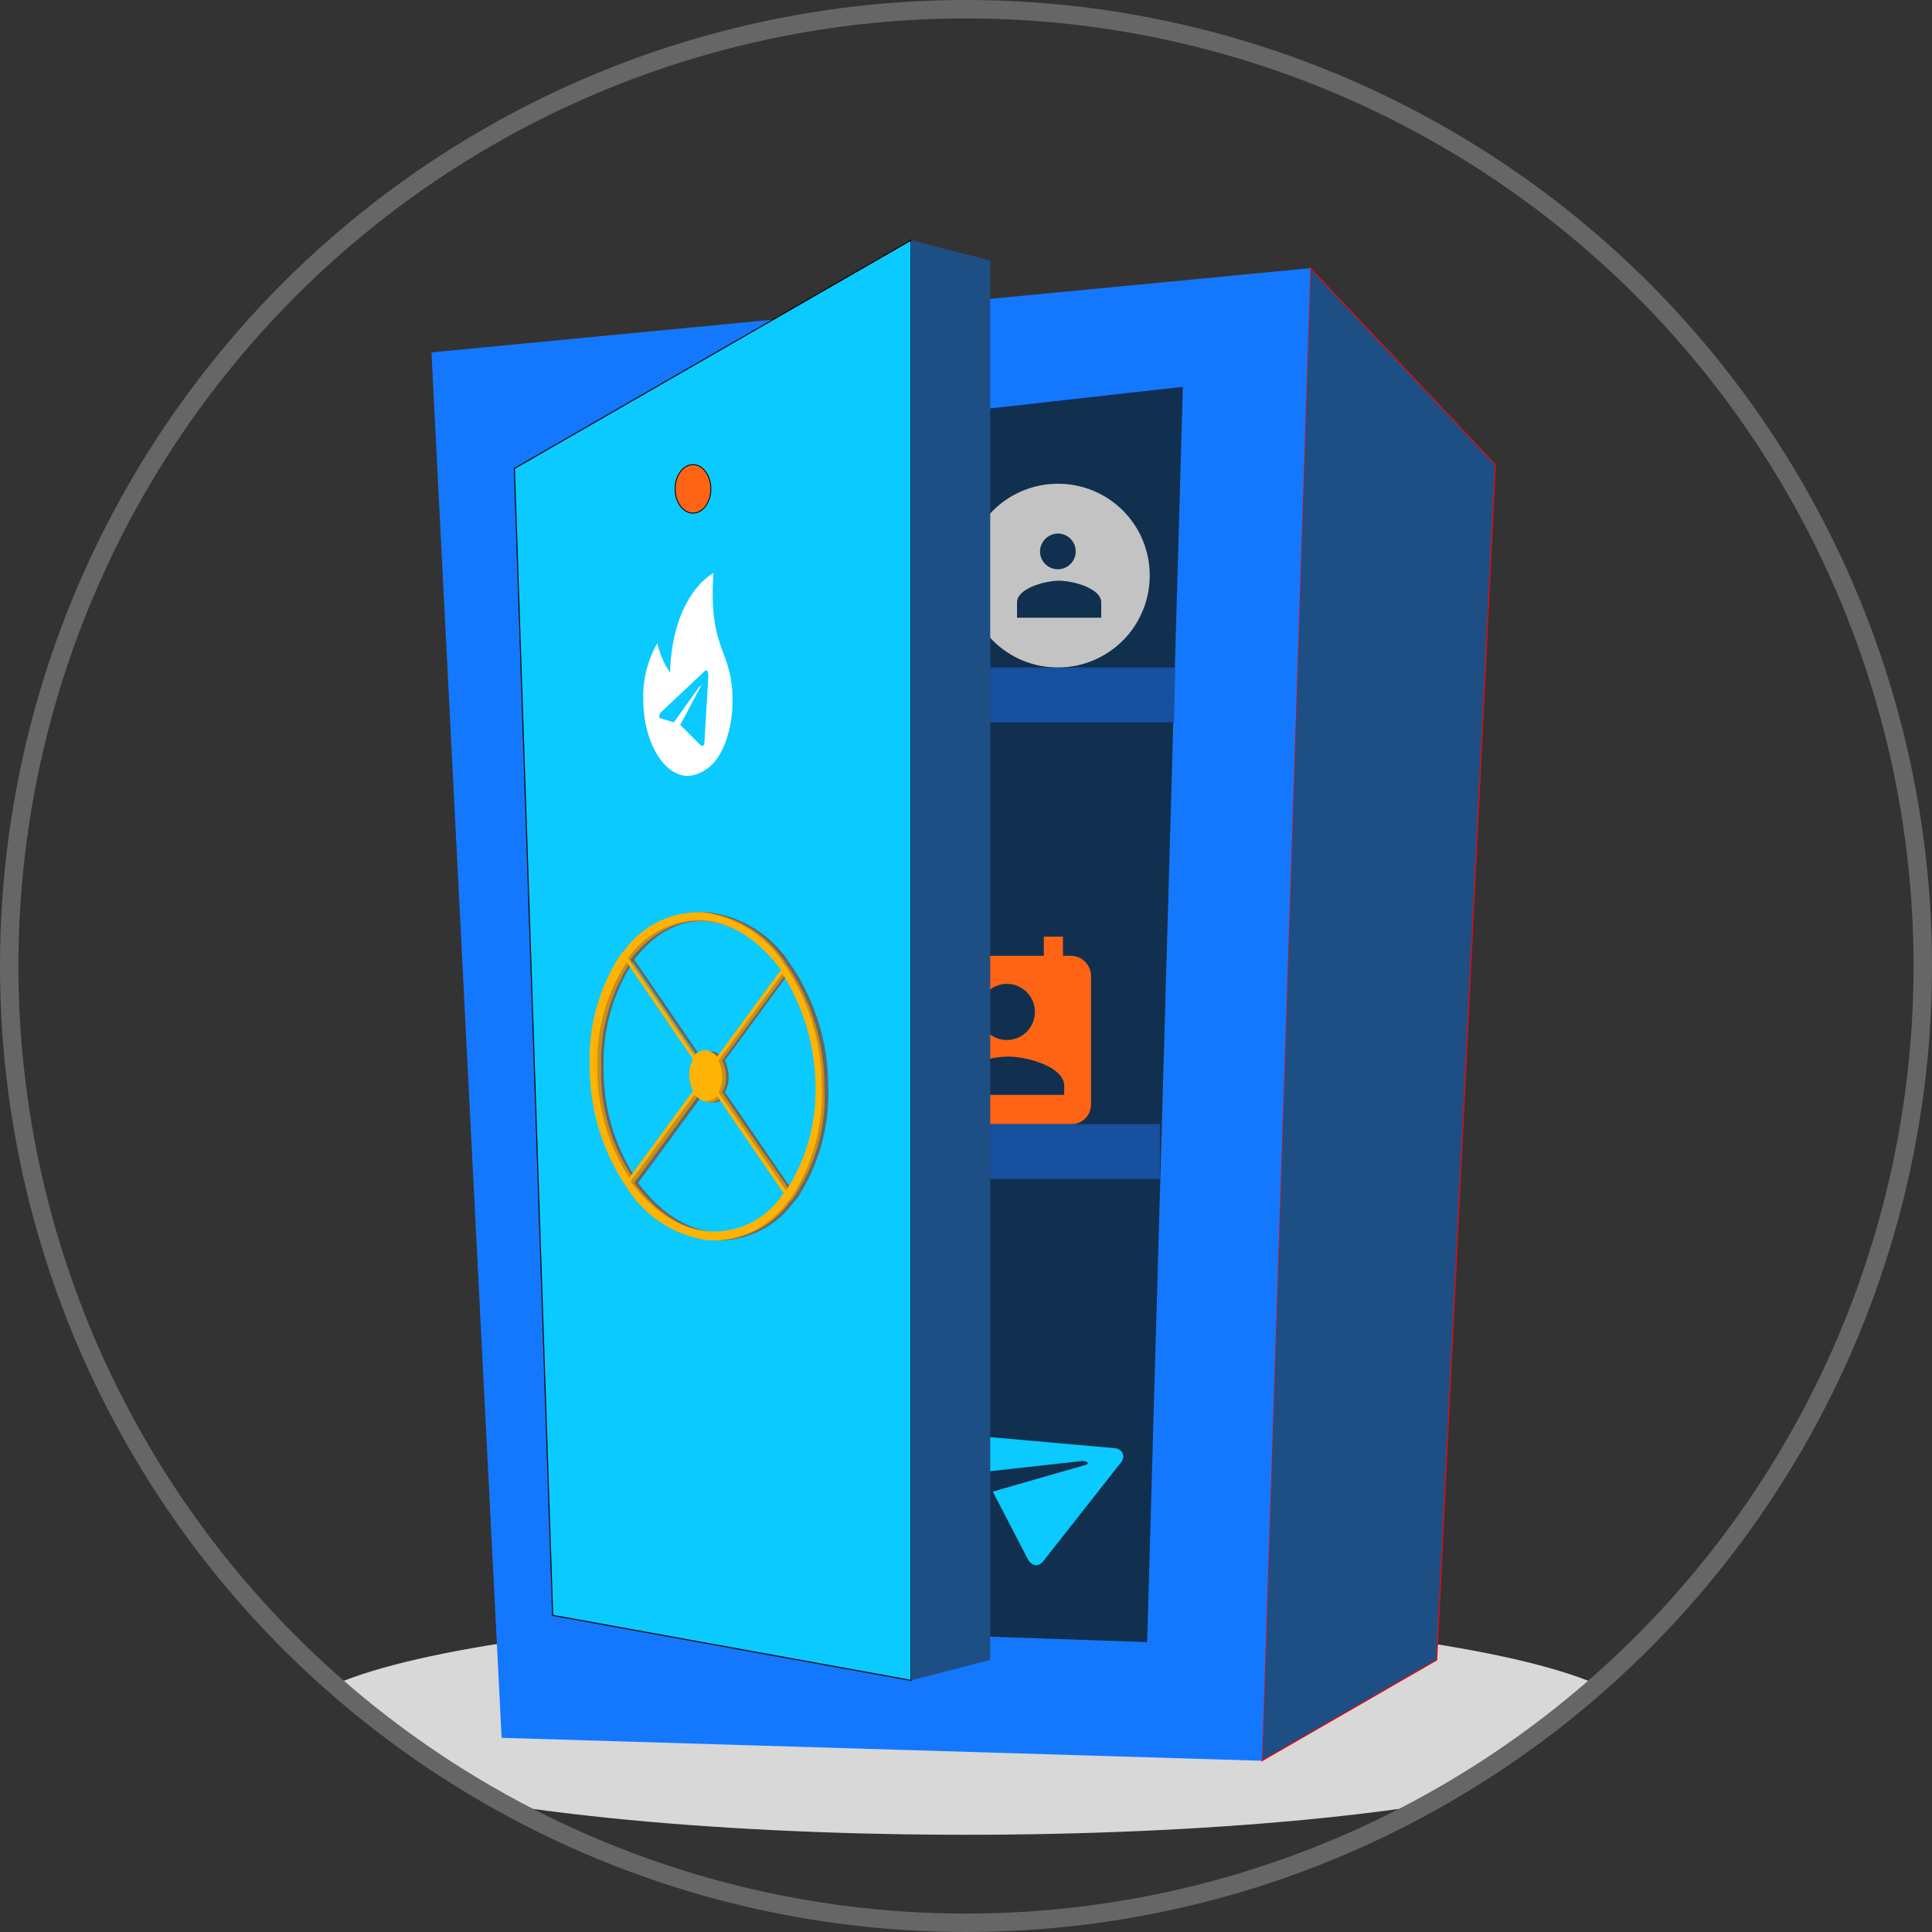 <svg xmlns="http://www.w3.org/2000/svg" xmlns:xlink="http://www.w3.org/1999/xlink" width="151.444" height="151.444" viewBox="0 0 151.444 151.444">
  <rect x="0" y="0" width="151.444" height="151.444" fill="#333333" stroke="none"/>
  <defs>
    <clipPath id="clip-path">
      <circle id="Ellipse_202" data-name="Ellipse 202" cx="75" cy="75" r="75" transform="translate(0.7 0.7)"/>
    </clipPath>
  </defs>
  <g id="PB6" transform="translate(0.022 0.022)">
    <g id="Group_2762" data-name="Group 2762">
      <g id="Group_2761" data-name="Group 2761" clip-path="url(#clip-path)">
        <ellipse id="Ellipse_200" data-name="Ellipse 200" cx="52.9" cy="8.7" rx="52.9" ry="8.7" transform="translate(22.8 126.4)" fill="#d8d8d8"/>
        <path id="Path_14354" data-name="Path 14354" d="M117.2,36.4,102.7,21,98.9,138l13.7-7.9Z" fill="#1e4f84" stroke="red" stroke-miterlimit="10" stroke-width="0.08"/>
        <path id="Path_14355" data-name="Path 14355" d="M98.9,138l-59.6-1.8L33.8,27.6,102.7,21Z" fill="#1478ff"/>
        <path id="Path_14356" data-name="Path 14356" d="M89.9,128.7l-43.2-1.5-4-91.3,50-5.6Z" fill="#11304f"/>
        <g id="Group_2755" data-name="Group 2755">
          <path id="Path_14357" data-name="Path 14357" d="M82.9,37.9a7.2,7.2,0,1,0,7.2,7.2A7.17,7.17,0,0,0,82.9,37.9Zm0,3.9a1.4,1.4,0,1,1-1.4,1.4A1.43,1.43,0,0,1,82.9,41.8Zm3.4,6.6H79.7V47.2c0-1.1,2.2-1.7,3.3-1.7s3.3.6,3.3,1.7v1.2Z" fill="#c3c3c3"/>
        </g>
        <path id="Path_14358" data-name="Path 14358" d="M84,74.9h-.7V73.4H81.8v1.5H76V73.4H74.5v1.5h-.7a1.538,1.538,0,0,0-1.5,1.5V86.6a1.473,1.473,0,0,0,1.5,1.5H84a1.538,1.538,0,0,0,1.5-1.5V76.4A1.612,1.612,0,0,0,84,74.9Zm-5.1,2.2a2.2,2.2,0,1,1-2.2,2.2A2.22,2.22,0,0,1,78.9,77.1Zm4.4,8.7H74.6v-.7c0-1.5,2.9-2.3,4.4-2.3s4.4.8,4.4,2.3v.7Z" fill="#ff6414"/>
        <path id="Path_14359" data-name="Path 14359" d="M87.7,114.8l-5.9,7.5q-.6.75-1.2,0l-2.8-5.4,7.3-2.1c.3-.1.1-.3-.3-.3l-8.1.9-2.3-2.2c-.5-.5-.3-.9.6-.8l12.4,1.1C88,113.6,88.3,114.2,87.7,114.8Z" fill="#0acaff"/>
        <path id="Path_14360" data-name="Path 14360" d="M40.3,36.7,71.4,18.8V131.7l-28.1-5.1Z" fill="#0acaff" stroke="#000" stroke-miterlimit="10" stroke-width="0.08"/>
        <path id="Path_14361" data-name="Path 14361" d="M77.6,130.1l-6.2,1.6V18.8l6.2,1.6Z" fill="#1e4f84"/>
        <rect id="Rectangle_173" data-name="Rectangle 173" width="13.3" height="4.3" transform="translate(77.6 88.1)" fill="#16509e"/>
        <path id="Path_14362" data-name="Path 14362" d="M77.6,52.3H92.1L92,56.6H77.6Z" fill="#16509e"/>
        <ellipse id="Ellipse_201" data-name="Ellipse 201" cx="1.4" cy="1.9" rx="1.4" ry="1.9" transform="translate(52.9 36.4)" fill="#ff6414" stroke="#000" stroke-miterlimit="10" stroke-width="0.069"/>
        <g id="Group_2757" data-name="Group 2757">
          <path id="Path_14363" data-name="Path 14363" d="M57.4,54.9c0-4.1-1.9-3.8-1.5-10,0,0-3.2,1.6-3.4,7.8a6.953,6.953,0,0,1-1-2.3,8.432,8.432,0,0,0-1.1,4.4h0c0,3.3,1.6,6,3.5,6a2.654,2.654,0,0,0,1.4-.5c1.2-.7,2.1-2.9,2.1-5.4Z" fill="#fff"/>
          <g id="Group_2756" data-name="Group 2756">
            <path id="Path_14364" data-name="Path 14364" d="M53.3,56.8l1.6,1.6q.3.15.3-.3l.3-5.1c0-.4-.1-.6-.3-.4l-3.4,3.2c-.2.2-.2.5,0,.5l1,.3,2-2.8c.1-.1.2-.1.1,0Z" fill="#0acaff"/>
          </g>
        </g>
        <g id="Group_2758" data-name="Group 2758">
          <path id="Path_14365" data-name="Path 14365" d="M62.6,93.7a2.181,2.181,0,0,1-.4.5,7.2,7.2,0,0,1-6.2,3,8.893,8.893,0,0,1-6.3-4c-.1-.2-.3-.4-.4-.6a16.948,16.948,0,0,1-2.6-9A14.951,14.951,0,0,1,49,75a2.181,2.181,0,0,1,.4-.5,7.2,7.2,0,0,1,6.2-3,8.893,8.893,0,0,1,6.3,4c.1.2.3.4.4.6a16.948,16.948,0,0,1,2.6,9A14.951,14.951,0,0,1,62.6,93.7ZM49.7,75.2c1.8,2.6,3.5,5.1,5.2,7.6a1.222,1.222,0,0,1,.9-.4c.3,0,.5.2.9.5,1.7-2.3,3.3-4.5,5-6.8-1.8-2.4-3.9-3.7-6.1-3.9s-4.2.8-5.9,3m.1,17.1c1.7-2.3,3.3-4.5,5-6.8a3.452,3.452,0,0,1-.3-1.3,2.663,2.663,0,0,1,.3-1.2c-1.8-2.6-3.4-5-5.2-7.6a14.4,14.4,0,0,0-2.3,8.3,15.421,15.421,0,0,0,2.5,8.6M62,93.6c-1.8-2.6-3.5-5.1-5.2-7.6a1.222,1.222,0,0,1-.9.4c-.3,0-.5-.2-.9-.5-1.7,2.3-3.3,4.5-5,6.8,1.8,2.4,3.9,3.7,6.1,3.9a7.186,7.186,0,0,0,5.9-3m.1-.3A14.4,14.4,0,0,0,64.4,85a16.711,16.711,0,0,0-2.6-8.7c-1.7,2.3-3.3,4.5-5,6.8a3.452,3.452,0,0,1,.3,1.3,2.663,2.663,0,0,1-.3,1.2c1.9,2.7,3.5,5.1,5.3,7.7" fill="#666"/>
        </g>
        <g id="Group_2759" data-name="Group 2759">
          <path id="Path_14366" data-name="Path 14366" d="M62.3,93.7a2.181,2.181,0,0,1-.4.5,7.2,7.2,0,0,1-6.2,3,8.893,8.893,0,0,1-6.3-4c-.1-.2-.3-.4-.4-.6a16.948,16.948,0,0,1-2.6-9A14.951,14.951,0,0,1,48.7,75a2.181,2.181,0,0,1,.4-.5,7.2,7.2,0,0,1,6.2-3,8.893,8.893,0,0,1,6.3,4c.1.2.3.4.4.6a16.948,16.948,0,0,1,2.6,9A14.229,14.229,0,0,1,62.3,93.7ZM49.4,75.2c1.8,2.6,3.5,5.1,5.2,7.6a1.222,1.222,0,0,1,.9-.4c.3,0,.5.2.9.5,1.7-2.3,3.3-4.5,5-6.8-1.8-2.4-3.9-3.7-6.1-3.9-2.1-.2-4.2.8-5.9,3m.2,17.1c1.7-2.3,3.3-4.5,5-6.8a3.452,3.452,0,0,1-.3-1.3,2.663,2.663,0,0,1,.3-1.2c-1.8-2.6-3.4-5-5.2-7.6a14.4,14.4,0,0,0-2.3,8.3,14.663,14.663,0,0,0,2.5,8.6m12.1,1.3c-1.8-2.6-3.5-5.1-5.2-7.6a1.222,1.222,0,0,1-.9.4c-.3,0-.5-.2-.9-.5-1.7,2.3-3.3,4.5-5,6.8,1.8,2.4,3.9,3.7,6.1,3.9a7.062,7.062,0,0,0,5.9-3m.2-.3A14.4,14.4,0,0,0,64.2,85a16.711,16.711,0,0,0-2.6-8.7c-1.7,2.3-3.3,4.5-5,6.8a3.452,3.452,0,0,1,.3,1.3,2.663,2.663,0,0,1-.3,1.2c1.8,2.7,3.5,5.1,5.3,7.7" fill="#c98e16"/>
        </g>
        <g id="Group_2760" data-name="Group 2760">
          <path id="Path_14367" data-name="Path 14367" d="M62.1,93.7a2.181,2.181,0,0,1-.4.5,7.2,7.2,0,0,1-6.2,3,8.893,8.893,0,0,1-6.3-4c-.1-.2-.3-.4-.4-.6a16.948,16.948,0,0,1-2.6-9A14.951,14.951,0,0,1,48.5,75a2.181,2.181,0,0,1,.4-.5,7.2,7.2,0,0,1,6.2-3,8.893,8.893,0,0,1,6.3,4c.1.2.3.4.4.6a16.948,16.948,0,0,1,2.6,9A14.951,14.951,0,0,1,62.1,93.7ZM49.2,75.1c1.8,2.6,3.5,5.1,5.2,7.6a1.222,1.222,0,0,1,.9-.4c.3,0,.5.2.9.5,1.7-2.3,3.3-4.5,5-6.8-1.8-2.4-3.9-3.7-6.1-3.9a6.943,6.943,0,0,0-5.9,3m.1,17.2c1.7-2.3,3.3-4.5,5-6.8a3.452,3.452,0,0,1-.3-1.3,2.663,2.663,0,0,1,.3-1.2c-1.8-2.6-3.4-5-5.2-7.6a14.4,14.4,0,0,0-2.3,8.3,15.656,15.656,0,0,0,2.5,8.6m12.1,1.2c-1.8-2.6-3.5-5.1-5.2-7.6a1.222,1.222,0,0,1-.9.4c-.3,0-.5-.2-.9-.5-1.7,2.3-3.3,4.5-5,6.8,1.8,2.4,3.9,3.7,6.1,3.9a6.488,6.488,0,0,0,5.9-3m.2-.2A14.4,14.4,0,0,0,63.9,85a16.711,16.711,0,0,0-2.6-8.7c-1.7,2.3-3.3,4.5-5,6.8a3.452,3.452,0,0,1,.3,1.3,2.663,2.663,0,0,1-.3,1.2c1.8,2.6,3.5,5.1,5.3,7.7" fill="#ffb305"/>
        </g>
      </g>
    </g>
    <circle id="Ellipse_203" data-name="Ellipse 203" cx="75" cy="75" r="75" transform="translate(0.7 0.7)" fill="none" stroke="#666" stroke-miterlimit="10" stroke-width="1.444"/>
  </g>
</svg>
